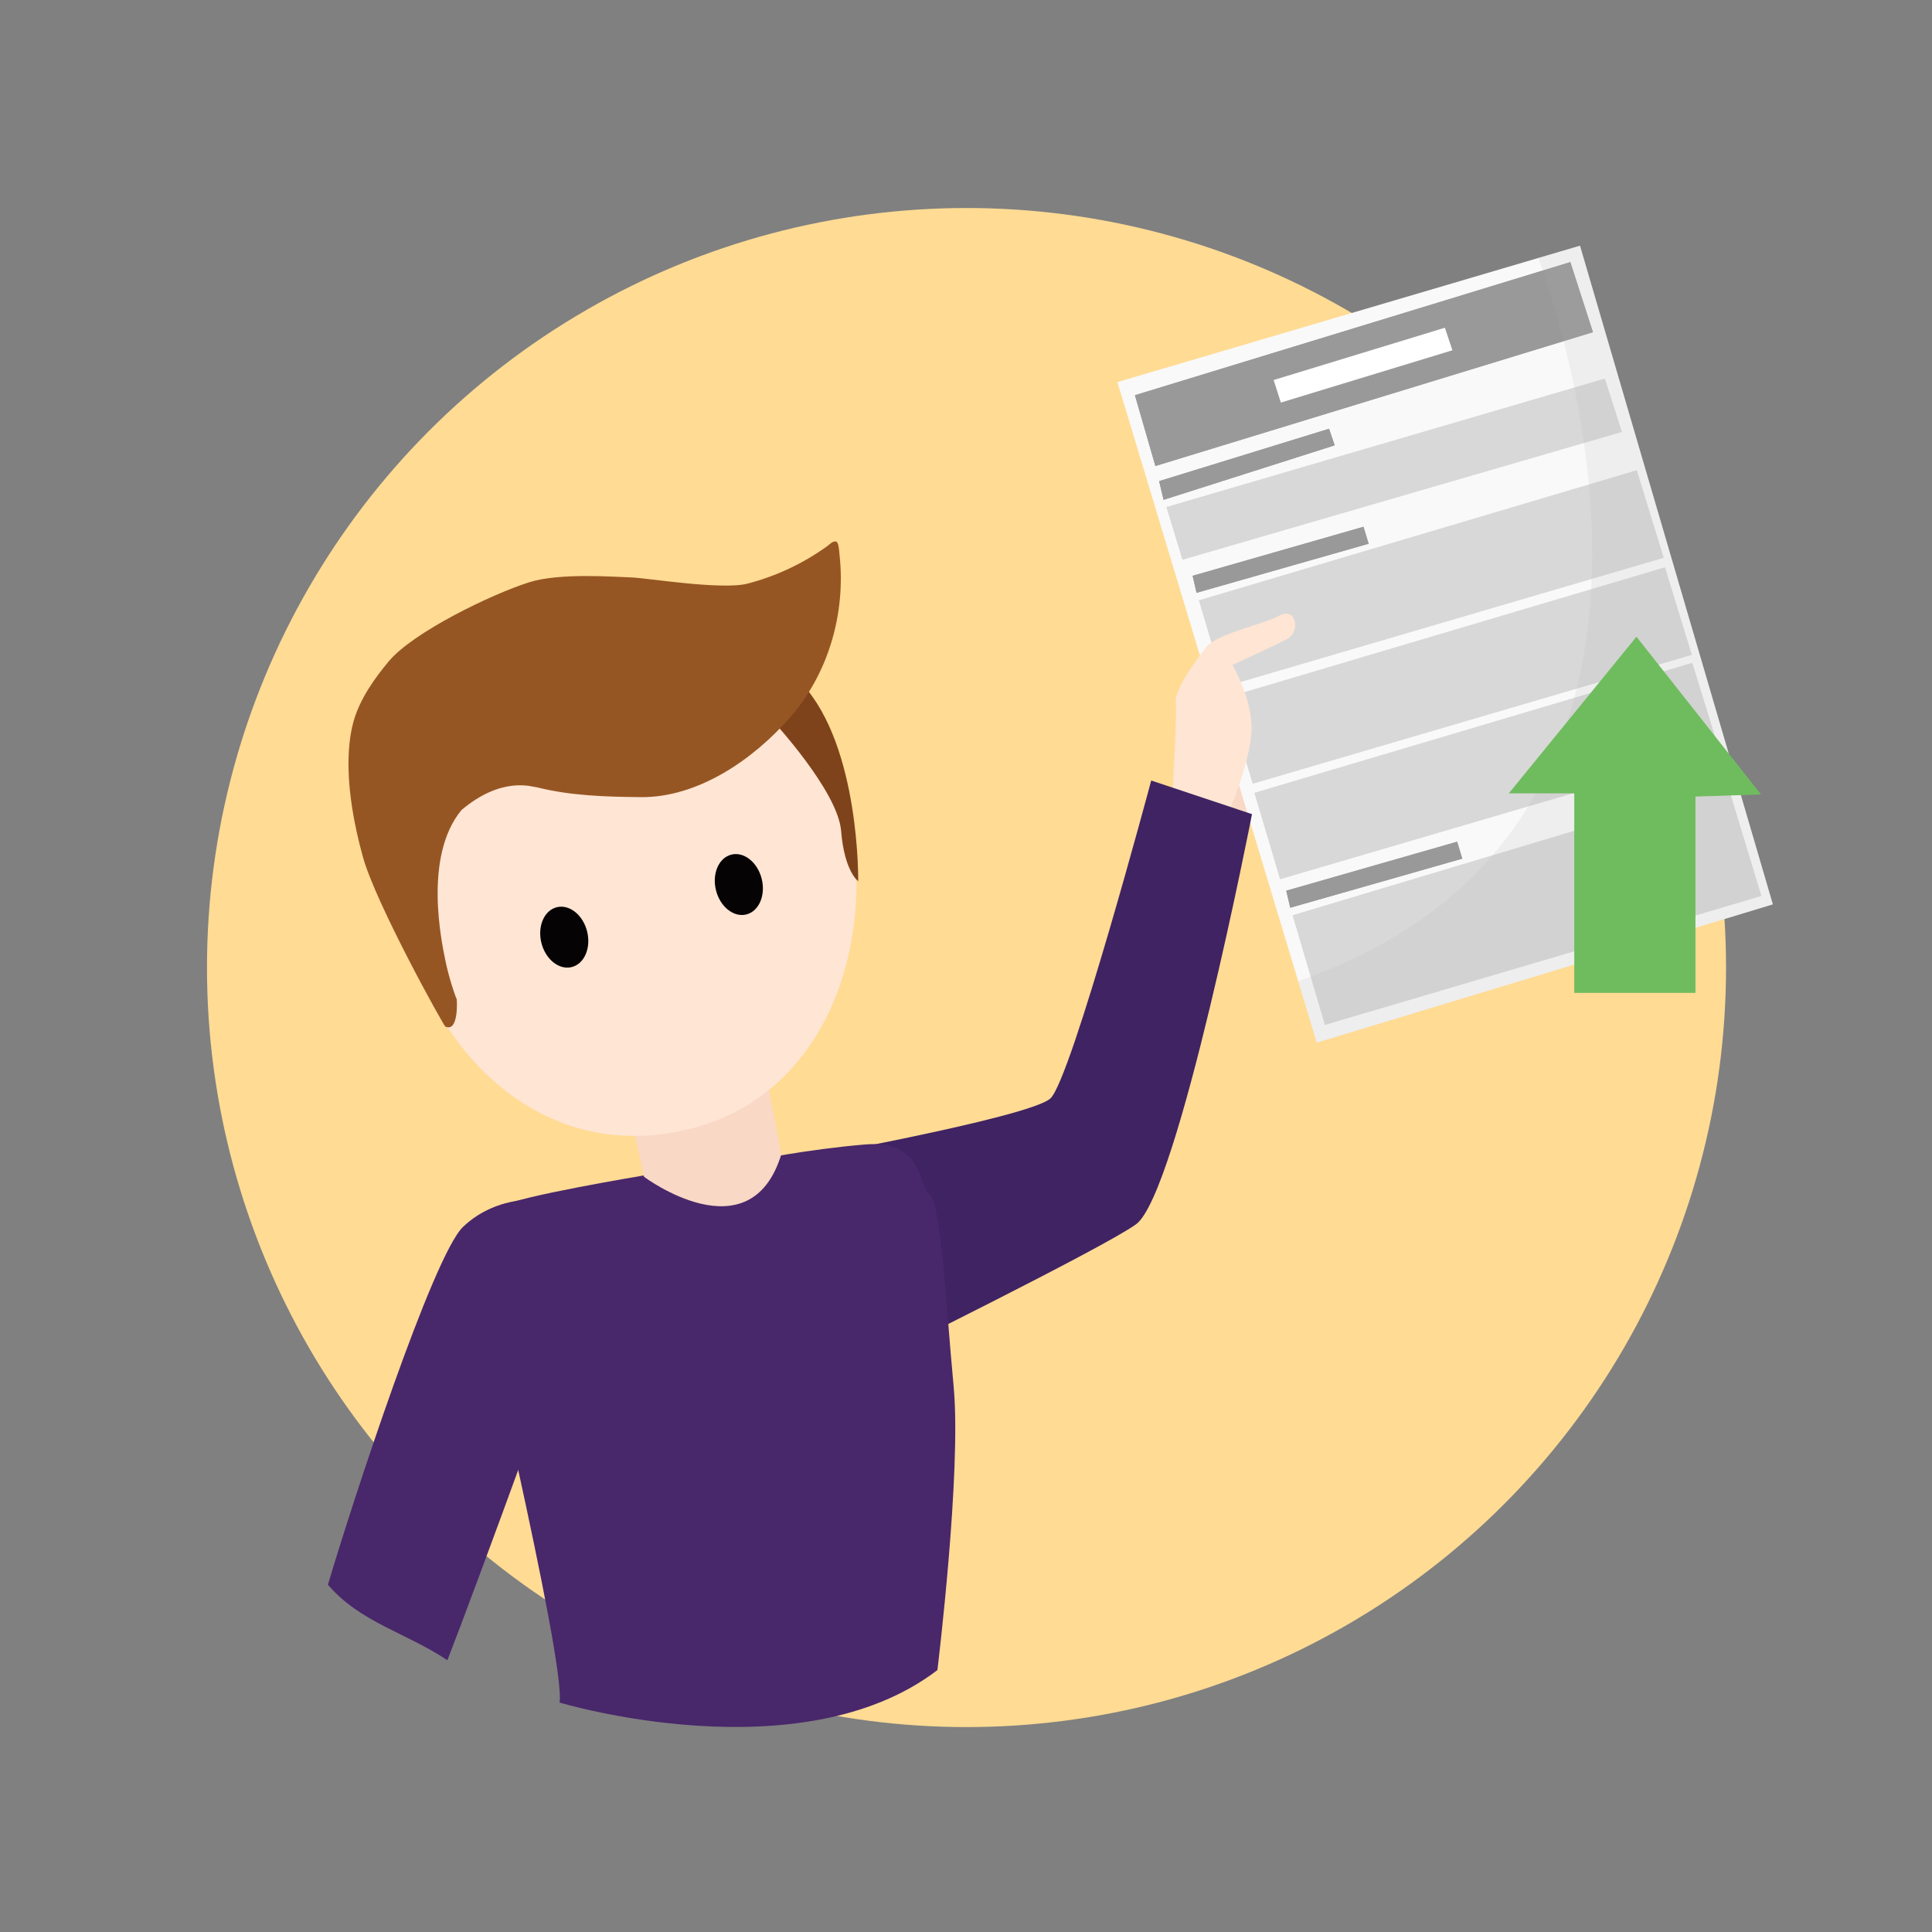 <?xml version="1.0" encoding="utf-8"?>
<!-- Generator: Adobe Illustrator 21.0.2, SVG Export Plug-In . SVG Version: 6.00 Build 0)  -->
<svg version="1.1" xmlns="http://www.w3.org/2000/svg" xmlns:xlink="http://www.w3.org/1999/xlink" x="0px" y="0px"
	 viewBox="0 0 3000 3000" style="enable-background:new 0 0 3000 3000;" xml:space="preserve">
<rect x="0" y="0" width="3000" height="3000" fill="#808080" stroke="none"/>
<style type="text/css">
	.st0{fill:#FFDB94;}
	.st1{fill:#F9D8C5;}
	.st2{fill:#F9F9F9;}
	.st3{fill:#999999;}
	.st4{fill:#FFFFFF;}
	.st5{fill:#D8D8D8;}
	.st6{fill:#FFE5D4;}
	.st7{fill:#402363;}
	.st8{fill:#49276B;}
	.st9{fill:#050303;}
	.st10{fill:#7F431B;}
	.st11{opacity:0.15;fill:#B2B2B2;}
	.st12{fill:#965623;}
	.st13{fill:#6FBC5E;}
</style>
<g id="Layer_1">
	<g id="Layer_5">
		<circle class="st0" cx="1500.8" cy="1502.4" r="1179.4"/>
	</g>
</g>
<g id="Layer_2">
	<path class="st1" d="M1932.3,1007.1c0,0,41.6-74.9,63.4-77.6s69,70.8,68.9,96.2c-0.1,25.4-11.6,112.4-27.6,136.6
		c-16.1,24.2-94.3,109.9-94.3,109.9l-64-30.2L1932.3,1007.1z"/>
	<g>
		<polygon class="st2" points="2453.4,381.5 1735.1,593.3 2044.6,1619 2752.9,1404.3 		"/>
		<polygon class="st3" points="1762.3,613.7 1794.1,723.6 2473.5,515.8 2438.4,407 		"/>
		<polygon class="st4" points="1977.7,590.1 2243.6,508.9 2255.3,543.9 1988.9,625.1 		"/>
		<polygon class="st3" points="1799.9,747.1 2063.7,665.8 2072.5,691.5 1806.8,776.1 		"/>
		<polygon class="st5" points="1811.4,787.4 2491.9,588.1 2518.3,670.6 1836.2,869 		"/>
		<polygon class="st3" points="1851.9,894.1 2117.2,818 2125.2,844.3 1858,920.5 		"/>
		<polygon class="st5" points="1861.8,932.3 2541.5,730.4 2583.2,866 1901.6,1066.1 		"/>
		<polygon class="st5" points="1905.5,1082.9 2585.2,881.1 2626.9,1016.7 1945.3,1216.8 		"/>
		<polygon class="st5" points="1948,1231.2 2627.7,1029.4 2669.4,1165 1987.8,1365.1 		"/>
		<polygon class="st3" points="1997.3,1383.1 2262.6,1307 2270.6,1333.3 2003.5,1409.5 		"/>
		<polygon class="st5" points="2007.3,1421.3 2682.6,1218.8 2734.9,1391.2 2057.4,1591.3 		"/>
	</g>
	<polygon class="st3" points="1762.3,613.7 1794.1,723.6 2473.5,515.8 2438.4,407 	"/>
	<polygon class="st4" points="1977.7,590.1 2243.6,508.9 2255.3,543.9 1988.9,625.1 	"/>
	<polygon class="st3" points="1799.9,747.1 2063.7,665.8 2072.5,691.5 1806.8,776.1 	"/>
	<polygon class="st5" points="1811.4,787.4 2491.9,588.1 2518.3,670.6 1836.2,869 	"/>
	<polygon class="st3" points="1851.9,894.1 2117.2,818 2125.2,844.3 1858,920.5 	"/>
	<polygon class="st5" points="1861.8,932.3 2541.5,730.4 2583.2,866 1901.6,1066.1 	"/>
	<polygon class="st5" points="1905.5,1082.9 2585.2,881.1 2626.9,1016.7 1945.3,1216.8 	"/>
	<polygon class="st5" points="1948,1231.2 2627.7,1029.4 2669.4,1165 1987.8,1365.1 	"/>
	<polygon class="st3" points="1997.3,1383.1 2262.6,1307 2270.6,1333.3 2003.5,1409.5 	"/>
	<polygon class="st5" points="2007.3,1421.3 2682.6,1218.8 2734.9,1391.2 2057.4,1591.3 	"/>
	<path class="st6" d="M1820.1,1242.8c0,0,7.7-133.2,5.5-152.2s30.6-64.5,47.5-85.7c16.8-21.2,88.2-35.1,113.7-49
		c25.5-13.9,32.9,23.3,13.4,35.4c-9.6,6-86.4,41.2-86.4,41.2s31.6,53.2,29.5,102.9c-2.1,49.7-37.5,131.9-37.5,131.9L1820.1,1242.8z"
		/>
	<path class="st7" d="M1215.5,1804.2c0,0,383-68.5,415.6-98.6c32.6-30.1,156.5-493.6,156.5-493.6l156.5,52.2
		c0,0-114.7,589.1-180,636.8c-49,35.8-406.2,212-406.2,212L1215.5,1804.2z"/>
	<path class="st8" d="M997.5,1825.6c0,0-194.2,32.4-217.5,47.2c-23.3,14.8-52.3,52.9-51.6,67.7c0.7,14.8,150.5,638,140.5,703.2
		c0,0,373.5,112.7,586.7-50.4c0,0,37.7-307.5,25.2-440.5s-19.6-284.8-37.2-297.4c-17.6-12.5-9.5-85.8-99.8-78.3
		c-90.3,7.5-175.6,25.1-175.6,25.1L997.5,1825.6z"/>
	<path class="st1" d="M974.6,1709.7l25.4,117.6c0,0,164.9,123.4,213.3-35.1l-37.6-193.2L974.6,1709.7z"/>
	<path id="Face_1_" class="st6" d="M1314,1241.4c53.4,214.3-27.3,457.9-241.6,511.3S692,1660,628.7,1453.2
		c-64.6-211.2,32.9-429.1,247.2-482.5C1090.2,917.3,1260.5,1027.1,1314,1241.4z"/>
	
		<ellipse id="Eye_R_1_" transform="matrix(0.97 -0.242 0.242 0.97 -298.316 318.422)" class="st9" cx="1147.5" cy="1374" rx="36.6" ry="47.9"/>
	
		<ellipse id="Eye_L_1_" transform="matrix(0.97 -0.242 0.242 0.97 -326.127 255.229)" class="st9" cx="876.3" cy="1455.7" rx="36.6" ry="47.9"/>
	<path class="st10" d="M1198.2,1117.3c0,0,102.9,110.4,107.9,173.1s26.5,78,26.5,78s3-208.7-87-306.4
		C1155.6,964.3,1198.2,1117.3,1198.2,1117.3z"/>
	<path class="st11" d="M2453.4,381.5l-64.5,19c69.1,196.4,266,901.4-373.2,1123l28.8,95.6l708.3-214.7L2453.4,381.5z"/>
	<path id="Hair" class="st12" d="M548.4,1122.3c10-37.6,35.3-71.5,55.2-95.3c37.6-45.2,159.6-104.4,218.3-122.9
		c47.7-15.1,134.5-8.1,158.1-7.5c23,0.6,140.4,20.1,181,9.6c44.1-11.5,85.6-31,122.7-57.5c5.3-3.8,9.3-9.1,14.9-7.7
		c3.9,1.5,4.5,15.9,5,20.3c9.9,89.9-16.6,183.5-76.3,252.1c-58,66.7-144,125.2-232.2,124.4c-53.6-0.5-108.8-2.1-160.6-15.1
		c-9.2-1.1-55.2-17.6-117.9,35.1c-60.2,72.8-30.1,208.2-25.1,233.3c5.4,26.8,15.1,55.2,17.6,60.2c0.6,1.2,3.3,52.5-17.6,42.7
		c-2.6-1.2-107.9-190.7-128-263.4C533.5,1221.8,539.4,1156.3,548.4,1122.3z"/>
	<path class="st8" d="M847.7,1863.1c0,0-73.5-10.7-128.7,42c-46.6,44.5-171.9,427.4-209.8,555.7c50.2,58.5,121.2,74.3,185.5,117.2
		c42.2-107.8,209.9-565.2,209.9-580.9C904.6,1979.5,931.2,1898.8,847.7,1863.1z"/>
	<g id="Layer_3">
		<polygon class="st13" points="2342.9,1231.9 2444.5,1231.9 2444.5,1541.8 2632.7,1541.8 2632.7,1236.9 2734.4,1233.6 
			2541.1,988.7 		"/>
	</g>
</g>
</svg>
